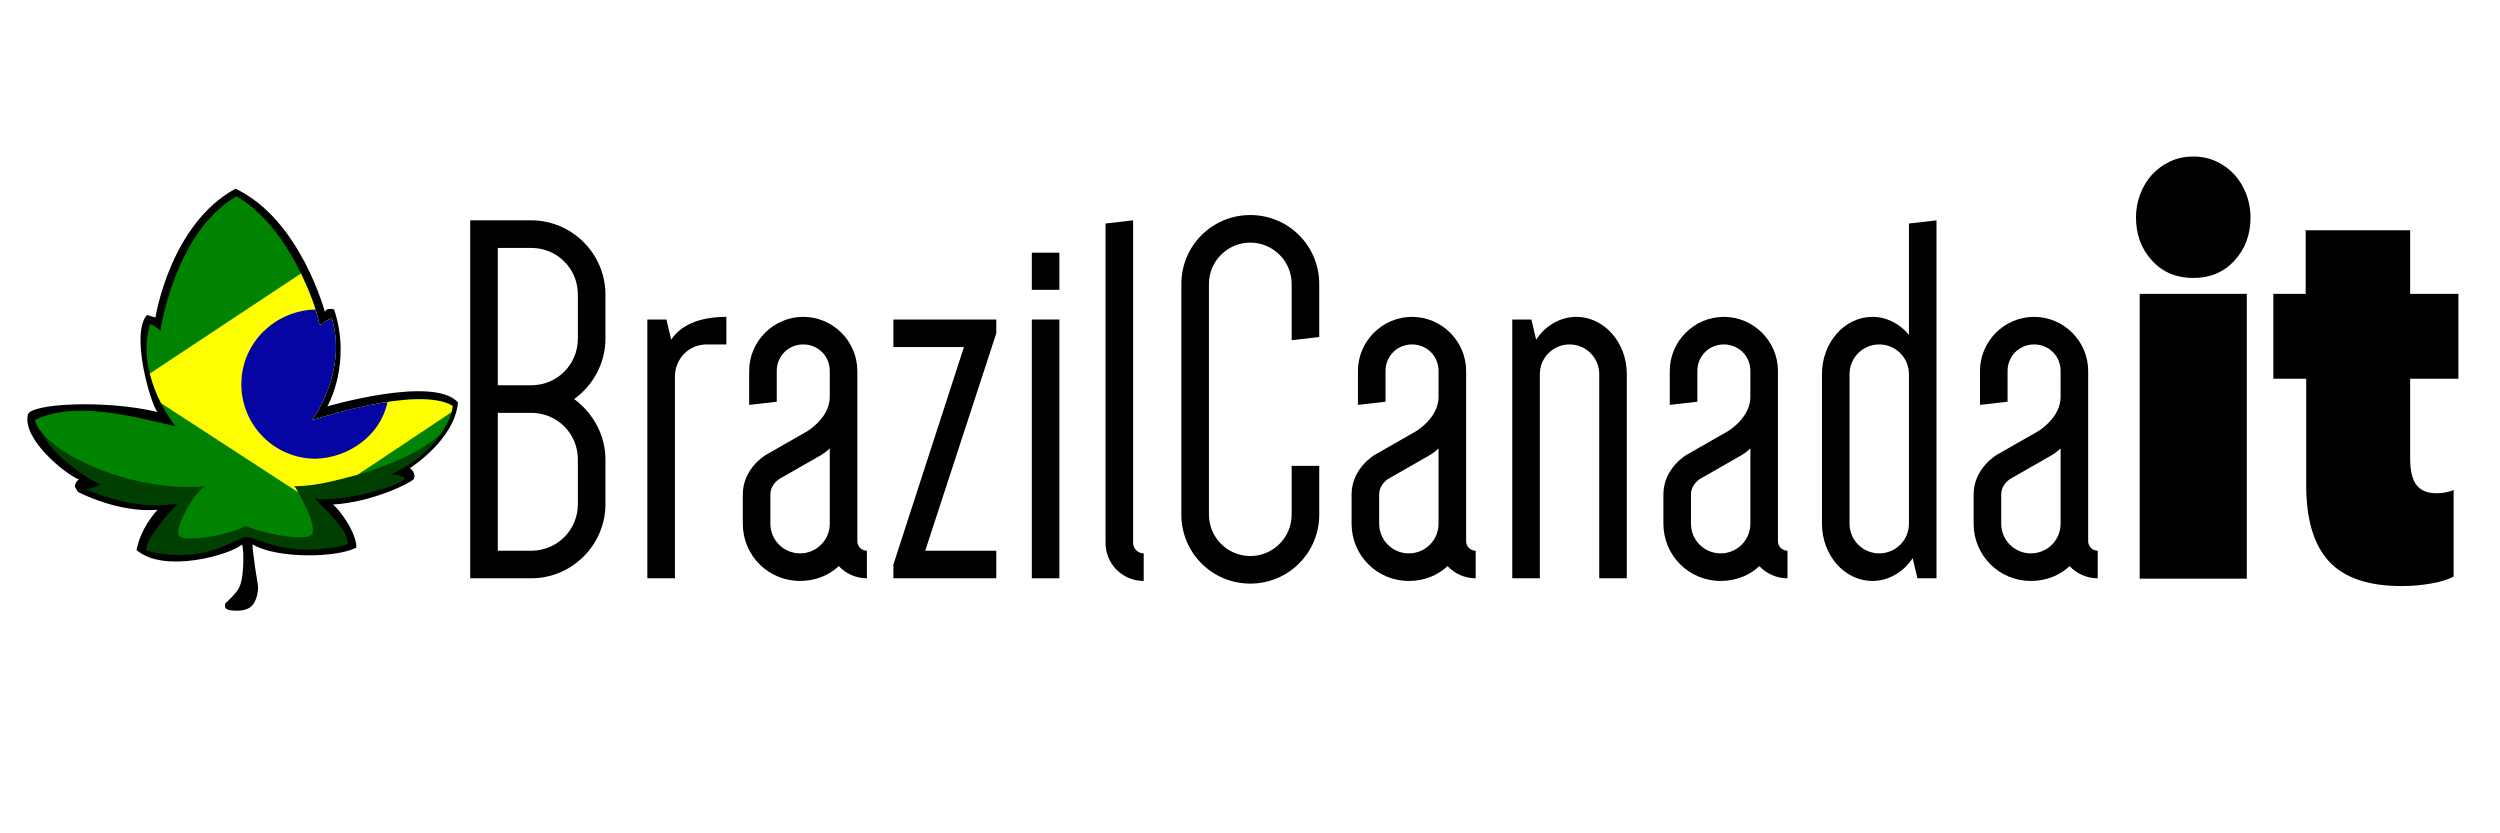 <?xml version="1.0" encoding="UTF-8"?>
<!DOCTYPE svg PUBLIC "-//W3C//DTD SVG 1.1//EN" "http://www.w3.org/Graphics/SVG/1.1/DTD/svg11.dtd">
<svg version="1.1" xmlns="http://www.w3.org/2000/svg" xmlns:xlink="http://www.w3.org/1999/xlink" x="0" y="0" width="1650" height="550" viewBox="0, 0, 1650, 550">
  <defs>
    <clipPath id="Clip_1">
      <path d="M267.602,-175.378 C276.446,-173.088 284.743,-168.434 292.783,-164.219 C300.316,-160.269 307.733,-156.111 315.114,-151.887 C340.707,-137.111 360.554,-123.572 359.442,-121.647 C358.331,-119.722 336.682,-130.139 311.089,-144.915 C285.496,-159.692 265.65,-173.231 266.761,-175.156 C267.095,-175.451 266.853,-175.292 267.602,-175.378 z"/>
    </clipPath>
    <filter id="Shadow_2">
      <feGaussianBlur in="SourceAlpha" stdDeviation="2.5"/>
      <feOffset dx="0" dy="0" result="offsetblur"/>
      <feFlood flood-color="#000000"/>
      <feComposite in2="offsetblur" operator="in"/>
    </filter>
  </defs>
  <g id="Layer_1">
    <g id="maple_leaf" display="none">
      <path d="M46.054,-259.099 C46.821,-262.824 48.892,-273.138 59.881,-285.687 C34.064,-283.355 7.335,-297.454 7.335,-297.454 L5.284,-301.01 C5.284,-301.01 5.504,-304.42 8.123,-305.568 C-1.45,-309.521 -29.332,-332.254 -25.701,-348.394 C-24.382,-355.903 25.752,-358.425 59.838,-350.217 C55.114,-355.877 41.874,-402.205 52.964,-414.265 C57.003,-412.952 58.512,-412.547 58.512,-412.547 C58.512,-412.547 68.057,-474.045 111.346,-497.596 C154.216,-477.322 170.399,-416.098 170.399,-416.098 C170.399,-416.098 170.561,-419.292 176.441,-417.948 C188.286,-381.937 171.998,-353.926 171.998,-353.926 C171.998,-353.926 242.477,-374.585 258.199,-356.497 C255.937,-331.666 226.489,-313.194 226.489,-313.194 C226.489,-313.194 231.087,-309.65 228.91,-305.84 C226.865,-303.381 201.739,-290.689 175.665,-289.119 C178.826,-287.116 191.229,-271.305 191.158,-260.687 C177.501,-253.709 137.91,-253.448 122.636,-262.86 C122.301,-259.018 126.181,-235.548 126.181,-235.548 C126.181,-235.548 126.818,-228.439 122.827,-223.034 C118.837,-217.628 107.866,-218.949 105.825,-219.958 C103.785,-220.967 104.536,-223.772 104.536,-223.772 C104.536,-223.772 112.729,-231.058 113.985,-234.884 C117.633,-242.463 116.657,-264.693 115.374,-262.493 C107.628,-256.012 64.253,-243.353 46.054,-259.099 z" fill="#000000"/>
      <path d="M112.048,-492.579 C147.374,-471.858 164.485,-420.475 166.737,-408.024 C169.481,-407.289 168.701,-409.867 174.877,-412.063 C185.58,-376.873 161.844,-344.765 161.844,-344.765 C161.844,-344.765 231.627,-368.126 254.671,-354.251 C254.1,-348.738 251.868,-343.625 248.975,-338.956 C248.269,-337.818 247.449,-336.756 246.686,-335.656 C222.811,-313.261 165.573,-300.599 150.222,-301.316 C154.303,-295.219 166.309,-273.225 161.247,-268.857 C154.687,-264.784 126.199,-270.873 118.165,-275.18 C106.518,-268.393 77.694,-264.486 74.659,-268.084 C69.622,-269.449 80.884,-293.138 90.699,-301.062 C39.521,-297.248 -16.06,-324.972 -21.108,-344.93 C4.558,-357.305 39.733,-348.436 71.67,-340.789 C67.298,-346.285 45.399,-377.743 55.065,-408.327 C58.758,-406.745 61.807,-403.855 61.807,-403.855 C61.807,-403.855 71.083,-468.958 112.048,-492.579 z" fill="#D03713"/>
      <path d="M52.305,-258.711 C51.695,-266.103 67.395,-283.87 73.303,-289.805 C42.778,-284.394 12.55,-299.433 12.55,-299.433 C12.55,-299.433 19.721,-299.948 21.713,-302.472 C16.902,-304.58 -11.415,-321.599 -16.121,-336.906 C-6.409,-320.519 66.87,-297.116 91.252,-301.48 C87.188,-298.515 72.275,-272.219 73.694,-269.102 C76.729,-265.504 105.553,-269.411 117.2,-276.197 C125.234,-271.891 153.722,-265.801 160.283,-269.874 C165.345,-274.243 153.338,-296.237 149.257,-302.334 C164.609,-301.617 223.272,-313.663 248.009,-337.404 C235.922,-317.812 214.051,-309.052 214.051,-309.052 C214.051,-309.052 218.71,-309.249 223.183,-306.605 C222.151,-301.677 181.058,-290.135 163.434,-293.122 C168.404,-288.032 185.748,-273.077 185.565,-262.905 C147.575,-252.996 128.345,-266.382 118.387,-267.894 C108.418,-265.071 89.247,-249.39 52.305,-258.711 z" fill="#A72D0C"/>
    </g>
    <g id="brazil_flag" display="none">
      <g opacity="0.666" display="none">
        <path d="M311.089,-144.915 C285.496,-159.692 265.65,-173.231 266.761,-175.156 C267.873,-177.081 289.521,-166.663 315.114,-151.887 C340.707,-137.111 360.554,-123.572 359.442,-121.647 C358.331,-119.722 336.682,-130.139 311.089,-144.915 z" fill="#000000"/>
        <g>
          <path d="M260.717,-181.378 L365.487,-181.378 L365.487,-115.418 L260.717,-115.418 z M267.602,-175.378 C266.853,-175.292 267.095,-175.451 266.761,-175.156 C265.65,-173.231 285.496,-159.692 311.089,-144.915 C336.682,-130.139 358.331,-119.722 359.442,-121.647 C360.554,-123.572 340.707,-137.111 315.114,-151.887 C307.733,-156.111 300.316,-160.269 292.783,-164.219 C284.743,-168.434 276.446,-173.088 267.602,-175.378 z" fill="rgba(0,0,0,0.75)" clip-path="url(#Clip_1)" filter="url(#Shadow_2)"/>
          <path d="M260.717,-180.128 L365.487,-180.128 L364.237,-181.378 L364.237,-115.418 L365.487,-116.668 L260.717,-116.668 L261.967,-115.418 L261.967,-181.378 L260.717,-180.128 z M260.717,-182.628 C260.027,-182.628 259.467,-182.069 259.467,-181.378 L259.467,-115.418 C259.467,-114.727 260.027,-114.168 260.717,-114.168 L365.487,-114.168 C366.177,-114.168 366.737,-114.727 366.737,-115.418 L366.737,-181.378 C366.737,-182.069 366.177,-182.628 365.487,-182.628 L260.717,-182.628 z M267.459,-176.62 C267.271,-176.598 266.919,-176.591 266.893,-176.588 C266.613,-176.558 266.373,-176.454 266.161,-176.29 C266.096,-176.239 265.872,-176.038 265.934,-176.093 C265.833,-176.004 265.747,-175.898 265.679,-175.781 C264.526,-173.785 268.477,-170.46 278.207,-163.822 C286.494,-158.168 297.981,-151.04 310.464,-143.833 C322.947,-136.626 334.864,-130.242 343.904,-125.892 C354.517,-120.785 359.372,-119.025 360.525,-121.022 C361.677,-123.018 357.726,-126.343 347.997,-132.98 C339.709,-138.634 328.222,-145.763 315.739,-152.97 C307.037,-157.95 300.132,-161.777 293.363,-165.326 C292.809,-165.617 292.246,-165.913 291.473,-166.322 C290.998,-166.572 290.998,-166.572 290.522,-166.824 C290.142,-167.024 289.851,-167.178 289.568,-167.327 C279.822,-172.464 274.337,-174.925 267.915,-176.588 C267.766,-176.627 267.611,-176.638 267.459,-176.62 z M267.745,-174.137 L267.602,-175.378 L267.288,-174.168 C273.467,-172.568 278.821,-170.166 288.402,-165.116 C288.685,-164.966 288.975,-164.813 289.355,-164.613 C289.83,-164.362 289.83,-164.362 290.305,-164.111 C291.081,-163.702 291.646,-163.404 292.202,-163.112 C298.94,-159.58 305.82,-155.766 314.493,-150.802 C326.921,-143.627 338.357,-136.531 346.588,-130.915 C350.597,-128.18 353.728,-125.876 355.779,-124.15 C356.789,-123.3 357.52,-122.604 357.946,-122.092 C358.121,-121.883 358.227,-121.724 358.262,-121.643 C358.211,-121.761 358.195,-121.987 358.36,-122.272 C358.524,-122.556 358.727,-122.656 358.855,-122.67 C358.768,-122.66 358.577,-122.673 358.308,-122.719 C357.652,-122.833 356.684,-123.118 355.443,-123.568 C352.922,-124.481 349.361,-126.04 344.988,-128.144 C336.01,-132.465 324.146,-138.82 311.714,-145.998 C299.282,-153.176 287.847,-160.272 279.616,-165.887 C275.607,-168.622 272.476,-170.927 270.425,-172.653 C269.415,-173.503 268.684,-174.199 268.257,-174.71 C268.083,-174.92 267.977,-175.078 267.941,-175.159 C267.993,-175.041 268.008,-174.816 267.844,-174.531 L266.761,-175.156 L267.589,-174.219 C267.63,-174.255 267.712,-174.329 267.696,-174.316 C267.556,-174.207 267.364,-174.124 267.159,-174.102 C267.04,-174.09 267.405,-174.097 267.745,-174.137 z" fill="rgba(0,0,0,0.75)" clip-path="url(#Clip_1)" filter="url(#Shadow_2)"/>
        </g>
      </g>
      <path d="M367.055,-133.882 C302.411,-133.882 250.006,-187.073 250.006,-252.688 C250.006,-318.302 302.411,-371.493 367.055,-371.493 C431.699,-371.493 484.103,-318.302 484.103,-252.688 C484.103,-187.073 431.699,-133.882 367.055,-133.882 z" fill="#008301"/>
      <path d="M370.349,-314.835 L468.419,-251.5 L370.349,-186.148 L272.278,-249.922 L370.349,-314.835 z" fill="#FFFF02"/>
      <path d="M370.706,-210.111 C348.632,-210.111 330.738,-228.103 330.738,-250.298 C330.738,-272.493 348.632,-290.485 370.706,-290.485 C392.78,-290.485 410.674,-272.493 410.674,-250.298 C410.674,-228.103 392.78,-210.111 370.706,-210.111 z" fill="#0505A3"/>
      <path d="M410.52,-252.992 C410.52,-252.992 392.516,-264.635 375.952,-269.556 C361.788,-274.597 344.384,-276.037 339.823,-275.917 C336.462,-272.677 335.622,-269.556 335.622,-269.556 C335.622,-269.556 358.307,-266.915 374.271,-262.114 C380.393,-260.073 390.956,-255.152 410.16,-244.47 C410.52,-246.51 410.52,-252.992 410.52,-252.992 z" fill="#FFFFFF" display="none"/>
      <path d="M369.031,-133.443 C337.408,-130.808 298.758,-153.207 279.872,-172.533 C302.272,-158.478 324.156,-143.106 369.031,-143.106 C413.906,-143.106 434.473,-161.113 450.723,-172.972 C431.837,-148.815 400.654,-136.078 369.031,-133.443 z" fill="#FFFFFF" opacity="0.174" display="none"/>
      <path d="M367.055,-371.493 C471.805,-363.587 483.225,-272.671 483.664,-256.86 C469.17,-273.989 445.453,-301.659 368.592,-258.617 C337.408,-237.974 313.691,-225.676 251.324,-231.386 C243.857,-257.738 258.79,-368.418 367.055,-371.493 z" fill="#FFFFFF" opacity="0.169" display="none"/>
    </g>
    <g id="logo">
      <path d="M988.283,-448.954 C989.715,-447.566 990.321,-446.522 990.967,-444.681 C991.337,-443.433 991.371,-442.133 991.157,-440.857 C991.155,-440.209 991.176,-440.606 991.028,-439.672 L991.036,-439.67 L975.089,-383.59 C973.893,-379.384 967.893,-375.356 962.469,-376.898 C957.045,-378.441 954.25,-384.969 955.446,-389.175 L966.178,-426.915 L928.195,-416.115 L928.193,-416.122 C923.963,-415.212 918.122,-417.956 916.505,-423.377 C915.163,-428.909 918.331,-434.319 922.612,-435.749 L922.61,-435.757 L978.69,-451.704 C981.427,-452.37 984.339,-451.68 986.691,-450.176 C987.255,-449.816 987.752,-449.362 988.283,-448.954 z" fill="#FF0000"/>
      <path d="M830.911,-405.9 C831.51,-407.927 832.186,-409.035 833.579,-410.616 C834.556,-411.628 835.74,-412.371 837.022,-412.883 C837.622,-413.236 837.245,-413.037 838.179,-413.419 L838.177,-413.427 L897.605,-430.114 C902.062,-431.366 908.646,-428.277 909.808,-422.639 C910.97,-417.002 906.271,-410.95 901.814,-409.699 L861.821,-398.468 L889.922,-370.843 L889.916,-370.837 C892.775,-367.6 893.026,-360.935 888.788,-356.531 C884.316,-352.31 877.805,-352.139 874.442,-355.137 L874.436,-355.131 L832.947,-395.917 C831.025,-397.97 830.274,-400.921 830.541,-403.823 C830.605,-404.519 830.788,-405.208 830.911,-405.9 z" fill="#008301"/>
      <path d="M947.985,-288.802 C945.923,-288.171 944.617,-288.142 942.537,-288.492 C941.162,-288.794 939.914,-289.44 938.816,-290.309 C938.204,-290.649 938.569,-290.423 937.762,-291.05 L937.756,-291.044 L892.98,-335.432 C889.622,-338.762 888.941,-346.546 893.235,-350.877 C897.528,-355.207 905.169,-354.444 908.528,-351.115 L938.66,-321.243 L948.269,-362.851 L948.277,-362.849 C949.624,-367.33 955.273,-371.428 961.252,-370.128 C967.191,-368.509 970.659,-362.684 969.777,-357.884 L969.786,-357.882 L955.599,-296.45 C954.8,-293.51 952.626,-291.113 949.974,-289.671 C949.338,-289.325 948.648,-289.091 947.985,-288.802 z" fill="#0505A3"/>
      <path d="M992.478,-453.684 C987.712,-458.45 987.712,-466.177 992.478,-470.943 C997.244,-475.709 1004.971,-475.709 1009.737,-470.943 C1014.503,-466.177 1014.503,-458.45 1009.737,-453.684 C1004.971,-448.918 997.244,-448.918 992.478,-453.684 z" fill="#FF0000"/>
      <path d="M803.026,-398.995 C798.26,-403.761 798.26,-411.488 803.026,-416.254 C807.792,-421.019 815.518,-421.019 820.284,-416.254 C825.05,-411.488 825.05,-403.761 820.284,-398.995 C815.518,-394.229 807.792,-394.229 803.026,-398.995 z" fill="#008301"/>
      <path d="M942.307,-263.399 C937.541,-268.164 937.541,-275.891 942.307,-280.657 C947.073,-285.423 954.8,-285.423 959.566,-280.657 C964.332,-275.891 964.332,-268.164 959.566,-263.399 C954.8,-258.633 947.073,-258.633 942.307,-263.399 z" fill="#1B2295"/>
    </g>
    <g id="maple_leaf">
      <path d="M90.129,363.03 C90.896,359.305 92.967,348.991 103.956,336.441 C78.14,338.774 51.41,324.674 51.41,324.674 L49.359,321.118 C49.359,321.118 49.579,317.709 52.198,316.56 C42.626,312.608 14.743,289.875 18.374,273.735 C19.693,266.226 69.828,263.703 103.913,271.912 C99.189,266.252 85.949,219.923 97.039,207.864 C101.078,209.177 102.587,209.582 102.587,209.582 C102.587,209.582 112.132,148.083 155.421,124.533 C198.292,144.807 214.474,206.03 214.474,206.03 C214.474,206.03 214.637,202.837 220.516,204.181 C232.361,240.192 216.073,268.202 216.073,268.202 C216.073,268.202 286.552,247.544 302.275,265.631 C300.012,290.463 270.565,308.934 270.565,308.934 C270.565,308.934 275.162,312.479 272.985,316.289 C270.94,318.747 245.814,331.44 219.74,333.009 C222.901,335.013 235.304,350.824 235.233,361.442 C221.576,368.42 181.986,368.681 166.712,359.269 C166.376,363.11 170.256,386.581 170.256,386.581 C170.256,386.581 170.893,393.69 166.903,399.095 C162.912,404.501 151.941,403.18 149.9,402.171 C147.86,401.161 148.611,398.357 148.611,398.357 C148.611,398.357 156.804,391.07 158.06,387.245 C161.708,379.666 160.732,357.436 159.449,359.636 C151.703,366.116 108.328,378.775 90.129,363.03 z" fill="#000000"/>
      <path d="M96.38,363.418 C95.77,356.026 111.47,338.259 117.378,332.324 C86.853,337.734 56.625,322.695 56.625,322.695 C56.625,322.695 63.796,322.181 65.788,319.657 C60.977,317.549 32.66,300.53 27.954,285.223 C37.666,301.609 110.945,325.013 135.328,320.649 C131.263,323.614 116.35,349.91 117.769,353.027 C120.804,356.625 149.628,352.718 161.276,345.931 C169.309,350.238 197.798,356.327 204.358,352.254 C209.42,347.886 197.413,325.892 193.332,319.795 C208.684,320.512 267.347,308.465 292.084,284.725 C279.997,304.317 258.126,313.077 258.126,313.077 C258.126,313.077 262.785,312.879 267.258,315.524 C266.226,320.452 225.133,331.994 207.509,329.006 C212.479,334.097 229.823,349.052 229.64,359.224 C191.65,369.133 172.42,355.747 162.462,354.235 C152.493,357.057 133.322,372.739 96.38,363.418 z" fill="#003F00"/>
      <path d="M156.123,129.55 C191.449,150.271 208.561,201.654 210.812,214.105 C213.556,214.84 212.776,212.262 218.952,210.066 C229.655,245.256 205.919,277.364 205.919,277.364 C205.919,277.364 275.702,254.003 298.746,267.878 C298.175,273.391 295.943,278.504 293.05,283.172 C292.345,284.31 291.524,285.372 290.762,286.472 C266.886,308.867 209.649,321.53 194.297,320.812 C198.378,326.91 210.384,348.904 205.323,353.272 C198.762,357.345 170.274,351.255 162.24,346.949 C150.593,353.736 121.769,357.643 118.734,354.045 C113.697,352.68 124.959,328.991 134.774,321.067 C83.596,324.881 28.015,297.157 22.967,277.199 C48.633,264.824 83.808,273.693 115.745,281.34 C111.373,275.844 89.475,244.385 99.14,213.802 C102.833,215.384 105.882,218.274 105.882,218.274 C105.882,218.274 115.158,153.171 156.123,129.55 z" fill="#008301"/>
      <path d="M198.656,180.502 C203.674,191.266 208.48,202.394 210.812,214.105 C213.556,214.84 212.776,212.262 218.952,210.066 C229.655,245.256 205.919,277.364 205.919,277.364 C205.919,277.364 275.702,254.003 298.746,267.878 C298.353,270.657 298.624,269.258 297.917,272.073 L236.104,313.264 C223.012,316.71 207.952,321.058 194.297,320.812 C195.21,322.159 196.016,323.572 196.839,324.974 L106.31,266.104 C103.016,259.917 100.628,253.316 98.88,246.544 L198.656,180.502 z" fill="#FFFF02"/>
      <path d="M208.2,204.274 C209.27,207.494 210.149,210.778 210.812,214.105 C213.556,214.84 212.776,212.262 218.952,210.066 C229.655,245.256 205.919,277.364 205.919,277.364 C222.217,272.206 238.834,267.762 255.78,265.355 C251.133,287.48 230.07,302.198 208.256,302.753 C181.21,302.753 159.285,280.707 159.285,253.513 C159.353,226.322 181.384,204.956 208.2,204.274 z" fill="#0505A3"/>
    </g>
    <path d="M1412.199,193.957 L1482.899,193.957 L1482.899,381.907 L1412.199,381.907 z M1447.549,183.457 Q1430.749,183.457 1420.249,171.907 Q1409.749,160.357 1409.749,143.557 Q1409.749,135.507 1412.549,128.157 Q1415.349,120.807 1420.249,115.382 Q1425.149,109.957 1432.149,106.632 Q1439.149,103.307 1447.549,103.307 Q1455.949,103.307 1462.949,106.632 Q1469.949,109.957 1474.849,115.382 Q1479.749,120.807 1482.549,128.157 Q1485.349,135.507 1485.349,143.557 Q1485.349,160.357 1474.849,171.907 Q1464.349,183.457 1447.549,183.457 z" fill="#000000"/>
    <path d="M1585.099,386.807 Q1552.199,386.807 1537.149,370.532 Q1522.099,354.257 1522.099,320.307 L1522.099,249.957 L1500.399,249.957 L1500.399,193.957 L1521.749,193.957 L1521.749,151.957 L1590.699,151.957 L1590.699,193.957 L1622.549,193.957 L1622.549,249.957 L1590.699,249.957 L1590.699,302.457 Q1590.699,314.707 1594.899,320.132 Q1599.099,325.557 1608.199,325.557 Q1611.699,325.557 1614.674,324.857 Q1617.649,324.157 1619.399,323.457 L1619.399,380.507 Q1614.499,383.307 1604.874,385.057 Q1595.249,386.807 1585.099,386.807 z" fill="#000000"/>
    <path d="M350.596,381.677 C377.546,381.677 399.596,359.627 399.596,332.677 L399.596,303.277 C399.596,286.827 391.196,272.477 378.946,263.377 C391.196,254.627 399.596,239.927 399.596,223.477 L399.596,194.427 C399.596,167.477 377.546,145.427 350.596,145.427 L310.346,145.427 L310.346,381.677 z M381.396,332.677 C381.396,349.827 367.746,363.477 350.596,363.477 L328.546,363.477 L328.546,272.477 L350.596,272.477 C367.746,272.477 381.396,286.127 381.396,303.277 z M328.546,254.277 L328.546,163.627 L350.596,163.627 C367.746,163.627 381.396,177.277 381.396,194.427 L381.396,223.477 C381.396,240.627 367.746,254.277 350.596,254.277 z" fill="#000000"/>
    <path d="M479.396,209.127 C460.846,209.127 448.946,215.077 442.996,224.177 L439.846,210.877 L427.246,210.877 L427.246,381.677 L445.446,381.677 L445.446,248.677 C445.446,236.777 454.546,227.327 466.446,227.327 L479.396,227.327 z" fill="#000000"/>
    <path d="M508.446,326.377 C508.446,319.377 514.746,315.877 514.746,315.877 L541.696,300.477 C541.696,300.477 544.846,298.727 547.646,295.927 L547.646,345.627 C547.646,356.477 538.896,365.227 528.046,365.227 C517.196,365.227 508.446,356.477 508.446,345.627 z M565.846,244.827 C565.846,225.227 549.746,209.127 530.146,209.127 C510.546,209.127 494.446,225.227 494.446,244.827 L494.446,267.227 L512.646,265.127 L512.646,244.827 C512.646,235.027 520.346,227.327 530.146,227.327 C539.946,227.327 547.646,235.027 547.646,244.827 L547.646,261.977 C547.646,275.977 532.596,284.727 532.596,284.727 L505.646,300.127 C505.646,300.127 490.246,308.877 490.246,326.377 L490.246,345.627 C490.246,366.627 507.046,383.427 528.046,383.427 C537.846,383.427 546.946,379.927 553.596,373.627 C558.146,378.527 564.796,381.677 572.146,381.677 L572.146,363.477 C568.646,363.477 565.846,360.677 565.846,357.177 z" fill="#000000"/>
    <path d="M589.646,229.077 L636.196,229.077 L589.646,372.577 L589.646,381.677 L657.546,381.677 L657.546,363.477 L610.646,363.477 L657.546,219.977 L657.546,210.877 L589.646,210.877 z" fill="#000000"/>
    <path d="M699.196,381.677 L680.996,381.677 L680.996,210.877 L699.196,210.877 z M680.996,166.777 L699.196,166.777 L699.196,191.277 L680.996,191.277 z" fill="#000000"/>
    <path d="M754.846,365.227 C750.996,365.227 747.846,362.077 747.846,358.227 L747.846,145.427 L729.646,147.527 L729.646,358.227 C729.646,372.227 740.846,383.427 754.846,383.427 z" fill="#000000"/>
    <path d="M870.696,222.427 L870.696,187.427 C870.696,162.227 850.396,141.927 825.196,141.927 C799.996,141.927 779.696,162.227 779.696,187.427 L779.696,339.677 C779.696,364.877 799.996,385.177 825.196,385.177 C850.396,385.177 870.696,364.877 870.696,339.677 L870.696,307.477 L852.496,307.477 L852.496,339.677 C852.496,354.727 840.246,366.977 825.196,366.977 C810.146,366.977 797.896,354.727 797.896,339.677 L797.896,187.427 C797.896,172.377 810.146,160.127 825.196,160.127 C840.246,160.127 852.496,172.377 852.496,187.427 L852.496,224.527 z" fill="#000000"/>
    <path d="M910.246,326.377 C910.246,319.377 916.546,315.877 916.546,315.877 L943.496,300.477 C943.496,300.477 946.646,298.727 949.446,295.927 L949.446,345.627 C949.446,356.477 940.696,365.227 929.846,365.227 C918.996,365.227 910.246,356.477 910.246,345.627 z M967.646,244.827 C967.646,225.227 951.546,209.127 931.946,209.127 C912.346,209.127 896.246,225.227 896.246,244.827 L896.246,267.227 L914.446,265.127 L914.446,244.827 C914.446,235.027 922.146,227.327 931.946,227.327 C941.746,227.327 949.446,235.027 949.446,244.827 L949.446,261.977 C949.446,275.977 934.396,284.727 934.396,284.727 L907.446,300.127 C907.446,300.127 892.046,308.877 892.046,326.377 L892.046,345.627 C892.046,366.627 908.846,383.427 929.846,383.427 C939.646,383.427 948.746,379.927 955.396,373.627 C959.946,378.527 966.596,381.677 973.946,381.677 L973.946,363.477 C970.446,363.477 967.646,360.677 967.646,357.177 z" fill="#000000"/>
    <path d="M1016.296,381.677 L1016.296,246.927 C1016.296,236.077 1025.046,227.327 1035.896,227.327 C1046.746,227.327 1055.496,236.077 1055.496,246.927 L1055.496,381.677 L1073.696,381.677 L1073.696,246.927 C1073.696,225.927 1058.646,209.127 1040.446,209.127 C1029.596,209.127 1019.796,215.077 1013.846,224.177 L1010.696,210.877 L998.096,210.877 L998.096,381.677 z" fill="#000000"/>
    <path d="M1116.046,326.377 C1116.046,319.377 1122.346,315.877 1122.346,315.877 L1149.296,300.477 C1149.296,300.477 1152.446,298.727 1155.246,295.927 L1155.246,345.627 C1155.246,356.477 1146.496,365.227 1135.646,365.227 C1124.796,365.227 1116.046,356.477 1116.046,345.627 z M1173.446,244.827 C1173.446,225.227 1157.346,209.127 1137.746,209.127 C1118.146,209.127 1102.046,225.227 1102.046,244.827 L1102.046,267.227 L1120.246,265.127 L1120.246,244.827 C1120.246,235.027 1127.946,227.327 1137.746,227.327 C1147.546,227.327 1155.246,235.027 1155.246,244.827 L1155.246,261.977 C1155.246,275.977 1140.196,284.727 1140.196,284.727 L1113.246,300.127 C1113.246,300.127 1097.846,308.877 1097.846,326.377 L1097.846,345.627 C1097.846,366.627 1114.646,383.427 1135.646,383.427 C1145.446,383.427 1154.546,379.927 1161.196,373.627 C1165.746,378.527 1172.396,381.677 1179.746,381.677 L1179.746,363.477 C1176.246,363.477 1173.446,360.677 1173.446,357.177 z" fill="#000000"/>
    <path d="M1278.096,145.427 L1259.896,147.527 L1259.896,221.027 C1253.946,213.677 1245.196,209.127 1235.746,209.127 C1217.546,209.127 1202.496,225.927 1202.496,246.927 L1202.496,345.627 C1202.496,366.627 1217.546,383.427 1235.746,383.427 C1246.596,383.427 1256.396,377.477 1262.346,368.377 L1265.496,381.677 L1278.096,381.677 z M1259.896,345.627 C1259.896,356.477 1251.146,365.227 1240.296,365.227 C1229.446,365.227 1220.696,356.477 1220.696,345.627 L1220.696,246.927 C1220.696,236.077 1229.446,227.327 1240.296,227.327 C1251.146,227.327 1259.896,236.077 1259.896,246.927 z" fill="#000000"/>
    <path d="M1320.796,326.377 C1320.796,319.377 1327.096,315.877 1327.096,315.877 L1354.046,300.477 C1354.046,300.477 1357.196,298.727 1359.996,295.927 L1359.996,345.627 C1359.996,356.477 1351.246,365.227 1340.396,365.227 C1329.546,365.227 1320.796,356.477 1320.796,345.627 z M1378.196,244.827 C1378.196,225.227 1362.096,209.127 1342.496,209.127 C1322.896,209.127 1306.796,225.227 1306.796,244.827 L1306.796,267.227 L1324.996,265.127 L1324.996,244.827 C1324.996,235.027 1332.696,227.327 1342.496,227.327 C1352.296,227.327 1359.996,235.027 1359.996,244.827 L1359.996,261.977 C1359.996,275.977 1344.946,284.727 1344.946,284.727 L1317.996,300.127 C1317.996,300.127 1302.596,308.877 1302.596,326.377 L1302.596,345.627 C1302.596,366.627 1319.396,383.427 1340.396,383.427 C1350.196,383.427 1359.296,379.927 1365.946,373.627 C1370.496,378.527 1377.146,381.677 1384.496,381.677 L1384.496,363.477 C1380.996,363.477 1378.196,360.677 1378.196,357.177 z" fill="#000000"/>
  </g>
</svg>
